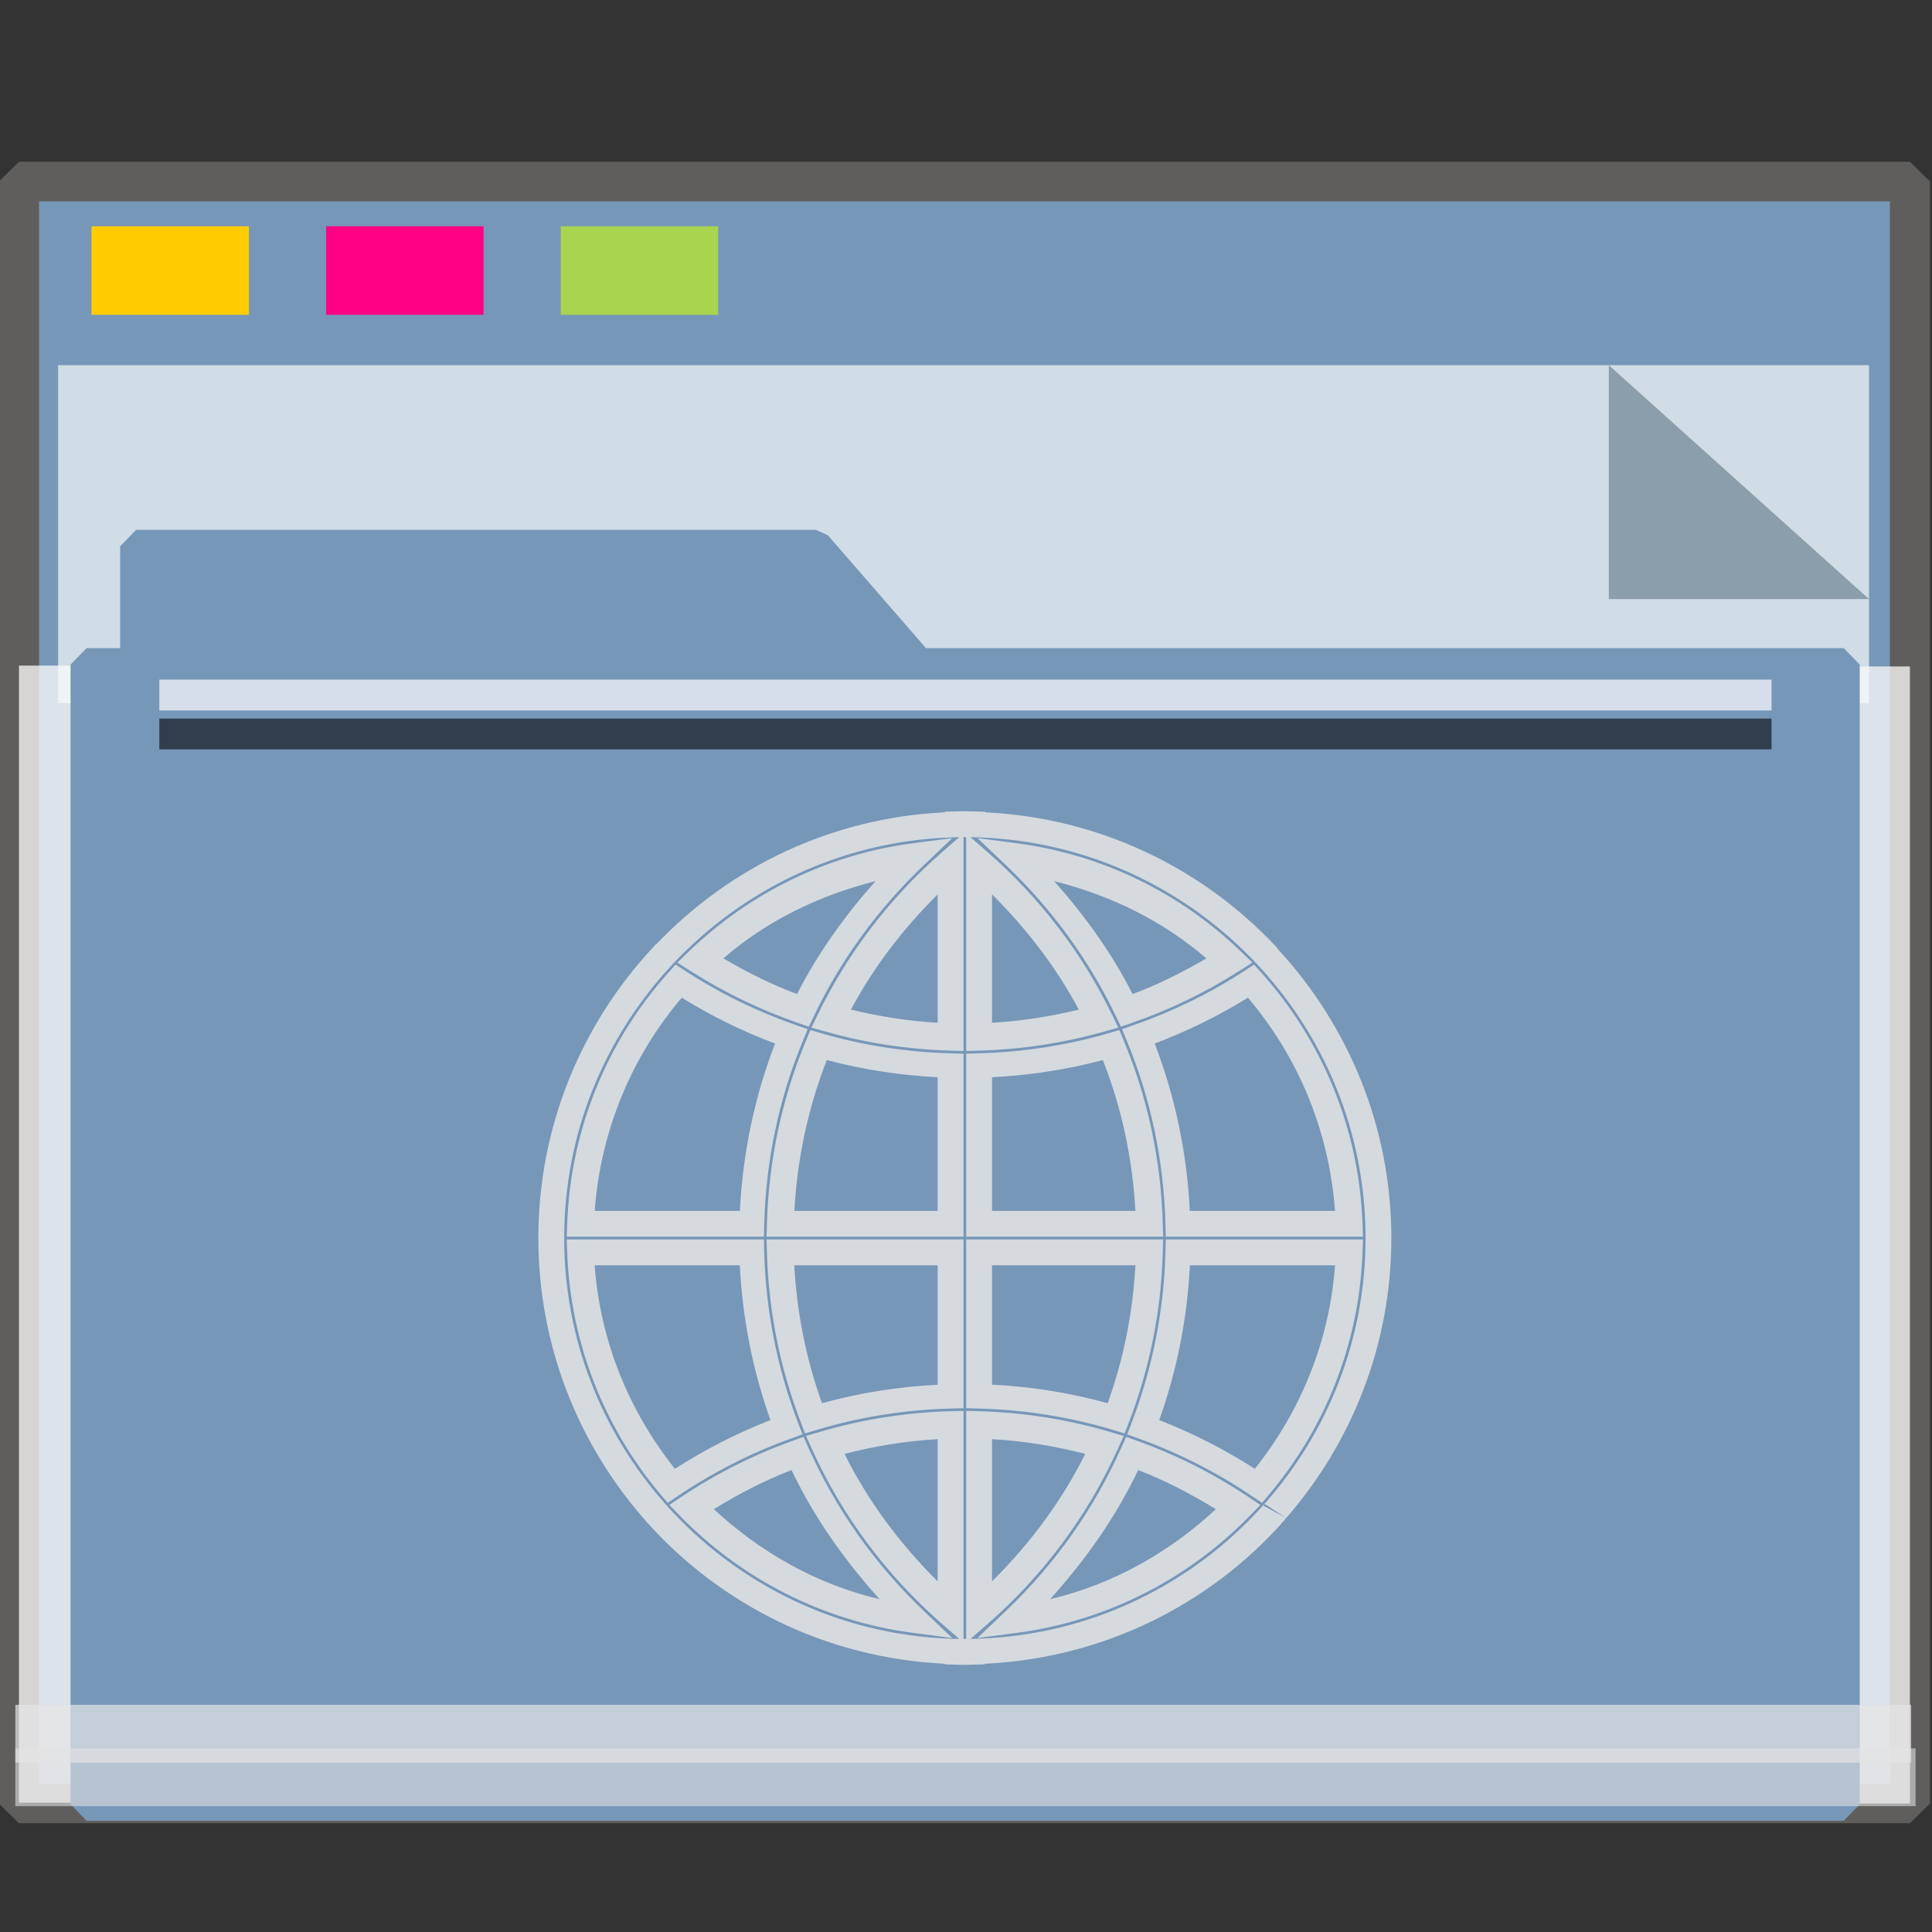 <?xml version="1.0" encoding="UTF-8" standalone="no"?>
<svg
   xmlns:dc="http://purl.org/dc/elements/1.1/"
   xmlns:cc="http://creativecommons.org/ns#"
   xmlns:rdf="http://www.w3.org/1999/02/22-rdf-syntax-ns#"
   xmlns:svg="http://www.w3.org/2000/svg"
   xmlns="http://www.w3.org/2000/svg"
   xmlns:sodipodi="http://sodipodi.sourceforge.net/DTD/sodipodi-0.dtd"
   xmlns:inkscape="http://www.inkscape.org/namespaces/inkscape"
   inkscape:version="1.0beta2 (2b71d25d45, 2019-12-03)"
   sodipodi:docname="folder-web.svg"
   id="SVGRoot"
   version="1.1"
   viewBox="0 0 64 64"
   height="64px"
   width="64px">
  <rect x="0" y="0" width="64" height="64" fill="#333333" stroke="none"/>
  <sodipodi:namedview
     inkscape:document-rotation="0"
     inkscape:snap-global="false"
     inkscape:snap-to-guides="false"
     inkscape:snap-grids="false"
     inkscape:snap-page="true"
     inkscape:snap-object-midpoints="true"
     inkscape:grid-bbox="true"
     inkscape:lockguides="true"
     inkscape:window-maximized="1"
     inkscape:window-y="21"
     inkscape:window-x="0"
     inkscape:window-height="1027"
     inkscape:window-width="1920"
     units="px"
     inkscape:pagecheckerboard="false"
     inkscape:showpageshadow="false"
     showgrid="false"
     inkscape:current-layer="world"
     inkscape:document-units="px"
     inkscape:cy="32"
     inkscape:cx="32"
     inkscape:zoom="15.840402"
     inkscape:pageshadow="2"
     inkscape:pageopacity="0.0"
     borderopacity="1.0"
     bordercolor="#666666"
     pagecolor="#E5E5E5"
     id="base" />
  <defs
     id="defs2" />
  <g
     inkscape:label="Layer 1"
     inkscape:groupmode="layer"
     id="layer1">
    <g
       transform="matrix(0.984,0,0,0.963,-3.199,-18.562)"
       id="g938">
      <g
         transform="matrix(0.995,0,0,1,0.645,-1.038)"
         id="g1521">
        <g
           id="g852">
          <rect
             style="opacity:1;fill:#7797B8;fill-opacity:1;fill-rule:nonzero;stroke:#5f5e5c;stroke-width:1.361;stroke-linecap:square;stroke-linejoin:bevel;stroke-miterlimit:4;stroke-dasharray:none;stroke-opacity:1;paint-order:markers stroke fill"
             id="rect817"
             width="63.981"
             height="55.79"
             x="3.26"
             y="26.559" />
          <rect
             y="-67.24"
             x="43.239"
             height="1.928"
             width="39.113"
             id="rect1500"
             style="opacity:1;fill:#fefbfb;fill-opacity:0.755;fill-rule:nonzero;stroke:none;stroke-width:0.069;stroke-linecap:square;stroke-linejoin:bevel;stroke-miterlimit:4;stroke-dasharray:none;stroke-opacity:0.796;paint-order:markers stroke fill"
             transform="rotate(90)" />
          <rect
             transform="rotate(90)"
             style="opacity:1;fill:#fefbfb;fill-opacity:0.755;fill-rule:nonzero;stroke:none;stroke-width:0.081;stroke-linecap:square;stroke-linejoin:bevel;stroke-miterlimit:4;stroke-dasharray:none;stroke-opacity:0.796;paint-order:markers stroke fill"
             id="rect1498"
             width="39.113"
             height="2.615"
             x="43.209"
             y="-5.875" />
          <g
             id="g851"
             transform="matrix(0.267,0,0,0.377,-8.229,12.423)"
             style="opacity:0.693">
            <path
               id="rect831"
               d="M 47.996,54.25 H 277.469 V 85.091 H 47.996 Z"
               style="opacity:1;fill:#f8fafa;fill-opacity:1;fill-rule:nonzero;stroke:none;stroke-width:0.67;stroke-linecap:square;stroke-linejoin:bevel;stroke-miterlimit:4;stroke-dasharray:none;stroke-opacity:0.796;paint-order:markers stroke fill"
               inkscape:connector-curvature="0" />
            <path
               sodipodi:nodetypes="cccc"
               inkscape:connector-curvature="0"
               id="path1496"
               d="M 277.469,75.592 244.5,54.25 v 21.342 z"
               style="opacity:1;fill:#93a2a5;fill-opacity:1;fill-rule:nonzero;stroke:none;stroke-width:0.211;stroke-linecap:square;stroke-linejoin:bevel;stroke-miterlimit:4;stroke-dasharray:none;stroke-opacity:0.796;paint-order:markers stroke fill" />
          </g>
          <g
             transform="matrix(0.929,0,0,0.974,2.527,4.016)"
             style="fill:#7797B8;fill-opacity:1;stroke:#7797B8;stroke-width:1.162;stroke-miterlimit:4;stroke-dasharray:none;stroke-opacity:1"
             id="g1484">
            <path
               inkscape:connector-curvature="0"
               d="m 5.056,36.026 h 24.762 l 3.746,4.178 H 5.056 Z M 3.25,40.204 h 64 v 40.251 h -64 z"
               style="opacity:1;fill:#7797B8;fill-opacity:1;fill-rule:nonzero;stroke:#7797B8;stroke-width:1.162;stroke-linecap:square;stroke-linejoin:bevel;stroke-miterlimit:4;stroke-dasharray:none;stroke-opacity:1;paint-order:markers stroke fill"
               id="rect821"
               sodipodi:nodetypes="cccccccccc" />
          </g>
          <rect
             y="28.097"
             x="5.715"
             height="3.046"
             width="5.326"
             id="rect825"
             style="opacity:1;fill:#ffcc00;fill-opacity:0.993;fill-rule:nonzero;stroke:none;stroke-width:0.477;stroke-linecap:square;stroke-linejoin:bevel;stroke-miterlimit:4;stroke-dasharray:none;stroke-opacity:1;paint-order:markers stroke fill" />
          <rect
             style="opacity:1;fill:#ff0084;fill-opacity:0.993;fill-rule:nonzero;stroke:none;stroke-width:0.477;stroke-linecap:square;stroke-linejoin:bevel;stroke-miterlimit:4;stroke-dasharray:none;stroke-opacity:1;paint-order:markers stroke fill"
             id="rect827"
             width="5.326"
             height="3.046"
             x="13.653"
             y="28.097" />
          <rect
             y="28.097"
             x="21.591"
             height="3.046"
             width="5.326"
             id="rect829"
             style="opacity:1;fill:#aad450;fill-opacity:0.993;fill-rule:nonzero;stroke:none;stroke-width:0.477;stroke-linecap:square;stroke-linejoin:bevel;stroke-miterlimit:4;stroke-dasharray:none;stroke-opacity:1;paint-order:markers stroke fill" />
          <rect
             y="78.957"
             x="3.138"
             height="1.987"
             width="64.144"
             id="rect855"
             style="opacity:0.704;fill:#E5E5E5;fill-opacity:0.997;fill-rule:nonzero;stroke:none;stroke-width:0.09;stroke-linecap:square;stroke-linejoin:bevel;stroke-miterlimit:4;stroke-dasharray:none;stroke-opacity:0.796;paint-order:markers stroke fill" />
          <rect
             style="opacity:0.597;fill:#E5E5E5;fill-opacity:0.969;fill-rule:nonzero;stroke:none;stroke-width:0.09;stroke-linecap:square;stroke-linejoin:bevel;stroke-miterlimit:4;stroke-dasharray:none;stroke-opacity:0.796;paint-order:markers stroke fill"
             id="rect853"
             width="64.293"
             height="1.987"
             x="3.138"
             y="80.456" />
          <rect
             y="43.692"
             x="8.01"
             height="1.06"
             width="54.548"
             id="rect1504"
             style="opacity:0.704;fill:#fcfdff;fill-opacity:1;fill-rule:nonzero;stroke:none;stroke-width:0.061;stroke-linecap:square;stroke-linejoin:bevel;stroke-miterlimit:4;stroke-dasharray:none;stroke-opacity:0.796;paint-order:markers stroke fill" />
          <rect
             style="opacity:0.597;fill:#000207;fill-opacity:1;fill-rule:nonzero;stroke:none;stroke-width:0.061;stroke-linecap:square;stroke-linejoin:bevel;stroke-miterlimit:4;stroke-dasharray:none;stroke-opacity:0.796;paint-order:markers stroke fill"
             id="rect1523"
             width="54.548"
             height="1.06"
             x="8.01"
             y="45.031" />
          <g
             style="fill:none;stroke:#E5E5E5;stroke-width:1.271;stroke-miterlimit:4;stroke-dasharray:none;stroke-opacity:0.854"
             id="world"
             transform="matrix(0.687,0,0,0.699,-221.779,-529.359)">
            <path
               id="path852"
               d="M 374.152 826.291 C 374.033 826.291 373.925 826.296 373.826 826.299 L 373.428 826.309 L 373.18 826.314 L 373.148 826.346 C 367.587 826.612 362.585 829.038 358.977 832.818 L 358.941 832.832 L 358.867 832.91 C 358.864 832.913 358.865 832.913 358.861 832.916 L 358.859 832.92 L 358.857 832.92 C 358.857 832.921 358.856 832.923 358.855 832.924 L 358.85 832.93 L 358.848 832.934 L 358.846 832.934 C 358.845 832.934 358.844 832.935 358.844 832.936 C 358.844 832.936 358.838 832.943 358.838 832.943 L 358.836 832.945 C 358.831 832.951 358.828 832.959 358.822 832.965 L 358.814 832.973 C 355.305 836.726 353.148 841.764 353.148 847.295 C 353.148 852.63 355.153 857.511 358.443 861.219 L 358.391 861.15 C 358.294 861.005 358.354 861.104 358.418 861.195 C 358.519 861.33 358.574 861.374 358.484 861.266 L 358.492 861.275 L 358.498 861.283 C 362.136 865.35 367.343 867.967 373.148 868.244 L 373.182 868.277 L 373.426 868.283 L 373.826 868.295 C 373.929 868.298 374.037 868.301 374.152 868.301 C 374.271 868.301 374.381 868.296 374.479 868.293 L 374.879 868.283 L 375.125 868.277 L 375.158 868.244 C 380.969 867.966 386.181 865.343 389.818 861.268 L 389.836 861.248 L 389.846 861.236 C 389.848 861.234 389.848 861.233 389.85 861.23 C 389.772 861.331 389.703 861.365 389.715 861.357 C 389.723 861.352 389.795 861.285 389.857 861.217 C 389.859 861.215 389.86 861.215 389.861 861.213 C 389.875 861.197 389.879 861.201 389.893 861.182 C 389.905 861.167 389.913 861.149 389.926 861.135 L 389.916 861.129 C 389.928 861.107 389.953 861.078 389.959 861.064 L 388.861 860.469 C 388.874 860.447 388.881 860.435 388.898 860.412 C 388.911 860.4 388.915 860.394 388.926 860.385 L 389.959 861.064 C 389.961 861.059 389.973 861.043 389.975 861.039 C 389.978 861.03 389.961 861.062 389.961 861.064 L 389.961 861.066 C 389.959 861.073 389.962 861.077 389.926 861.135 C 393.174 857.437 395.158 852.594 395.158 847.297 C 395.158 841.82 393.031 836.836 389.584 833.094 L 389.502 832.982 C 389.5 832.98 389.5 832.981 389.498 832.979 L 389.484 832.957 L 389.457 832.93 L 389.447 832.92 C 389.445 832.918 389.442 832.916 389.439 832.914 C 389.447 832.923 389.452 832.926 389.461 832.938 C 389.445 832.921 389.428 832.903 389.42 832.896 C 385.805 829.067 380.764 826.614 375.16 826.346 L 375.129 826.314 L 374.881 826.309 L 374.486 826.299 C 374.38 826.295 374.268 826.291 374.152 826.291 z M 374.152 827.562 C 374.174 827.562 374.197 827.564 374.219 827.564 L 374.219 838.09 L 374.873 838.072 C 376.955 838.013 379 837.702 380.977 837.146 L 381.711 836.941 L 381.377 836.256 C 379.916 833.259 377.853 830.555 375.273 828.305 L 374.43 827.568 C 374.432 827.568 374.435 827.568 374.438 827.568 L 374.441 827.568 L 374.586 827.572 L 374.838 827.58 C 380.222 827.764 385.057 830.114 388.514 833.785 C 388.516 833.788 388.519 833.789 388.521 833.791 L 388.529 833.801 C 391.849 837.335 393.887 842.077 393.887 847.297 C 393.887 852.314 392.005 856.891 388.912 860.377 L 388.916 860.379 L 388.883 860.412 L 388.869 860.432 C 388.854 860.448 388.854 860.44 388.838 860.461 L 388.871 860.422 C 385.396 864.315 380.408 866.82 374.836 867.012 L 374.588 867.02 L 374.443 867.023 C 374.438 867.024 374.435 867.023 374.43 867.023 L 375.273 866.287 C 378.035 863.878 380.201 860.949 381.674 857.699 L 381.977 857.035 L 381.275 856.828 C 379.209 856.22 377.062 855.88 374.873 855.818 L 374.219 855.801 L 374.219 867.027 C 374.198 867.028 374.172 867.029 374.152 867.029 C 374.131 867.029 374.107 867.028 374.086 867.027 L 374.086 855.801 L 373.434 855.818 C 371.245 855.88 369.098 856.219 367.031 856.828 L 366.33 857.035 L 366.631 857.701 C 368.104 860.95 370.272 863.878 373.033 866.287 L 373.877 867.023 C 373.872 867.023 373.868 867.024 373.863 867.023 L 373.861 867.023 L 373.717 867.02 L 373.717 867.021 L 373.471 867.014 C 367.905 866.823 362.923 864.321 359.447 860.436 L 359.461 860.453 C 359.335 860.302 359.344 860.306 359.445 860.447 L 359.438 860.436 C 359.45 860.455 359.524 860.558 359.449 860.445 L 359.424 860.408 L 359.395 860.375 C 356.301 856.889 354.42 852.312 354.42 847.295 C 354.42 842.075 356.457 837.334 359.777 833.801 L 359.77 833.807 C 359.734 833.842 359.711 833.859 359.705 833.863 C 359.702 833.866 359.735 833.832 359.744 833.824 L 359.564 833.949 C 359.565 833.949 359.714 833.842 359.756 833.812 C 359.766 833.804 359.774 833.795 359.789 833.779 C 359.783 833.787 359.78 833.793 359.775 833.799 C 359.776 833.798 359.783 833.793 359.783 833.793 C 359.783 833.793 359.794 833.776 359.797 833.771 C 359.814 833.754 359.813 833.761 359.832 833.736 L 359.787 833.791 C 363.244 830.116 368.083 827.765 373.471 827.58 L 373.719 827.572 L 373.863 827.568 C 373.868 827.568 373.872 827.569 373.877 827.568 L 373.033 828.305 C 370.454 830.555 368.391 833.259 366.93 836.256 L 366.596 836.941 L 367.328 837.146 C 369.305 837.702 371.35 838.013 373.432 838.072 L 374.086 838.09 L 374.086 837.436 L 374.086 827.564 C 374.107 827.564 374.132 827.562 374.152 827.562 z M 373.531 827.615 L 371.598 827.867 C 367.346 828.423 363.519 830.346 360.574 833.18 L 359.992 833.74 L 360.676 834.174 C 362.335 835.227 364.096 836.075 365.932 836.709 L 366.469 836.895 L 366.713 836.383 C 368.028 833.626 369.855 831.114 372.119 828.959 L 373.531 827.615 z M 374.777 827.615 L 376.188 828.957 C 378.451 831.112 380.278 833.626 381.594 836.383 L 381.838 836.895 L 382.375 836.709 C 384.211 836.075 385.971 835.227 387.631 834.174 L 388.314 833.74 L 387.732 833.18 C 384.787 830.346 380.961 828.423 376.709 827.867 L 374.777 827.615 z M 369.756 829.73 C 368.238 831.438 366.912 833.277 365.891 835.289 C 364.631 834.824 363.43 834.212 362.258 833.535 C 364.386 831.694 366.946 830.439 369.756 829.73 z M 378.549 829.73 C 381.36 830.439 383.92 831.695 386.049 833.537 C 384.876 834.214 383.673 834.824 382.414 835.289 C 381.393 833.277 380.066 831.437 378.549 829.73 z M 375.49 830.383 C 377.202 832.079 378.651 833.971 379.766 836.055 C 378.368 836.392 376.944 836.62 375.49 836.701 L 375.49 830.383 z M 372.814 830.385 L 372.814 836.701 C 371.362 836.62 369.938 836.392 368.541 836.055 C 369.655 833.972 371.104 832.08 372.814 830.385 z M 358.84 832.947 C 358.828 832.962 358.825 832.969 358.812 832.986 C 358.82 832.974 358.828 832.961 358.832 832.955 C 358.836 832.95 358.836 832.952 358.84 832.947 z M 359.887 833.629 L 359.883 833.648 C 359.883 833.648 359.845 833.701 359.814 833.744 C 359.842 833.7 359.871 833.654 359.887 833.629 z M 388.482 833.738 C 388.493 833.751 388.498 833.759 388.512 833.775 C 388.503 833.766 388.503 833.767 388.494 833.756 C 388.489 833.75 388.489 833.753 388.484 833.746 L 388.482 833.742 L 388.482 833.738 z M 359.908 833.838 L 359.545 834.244 C 356.594 837.543 354.744 841.848 354.57 846.57 L 354.547 847.23 L 364.256 847.23 L 364.271 846.611 C 364.355 843.484 364.998 840.451 366.156 837.639 L 366.412 837.018 L 365.779 836.795 C 363.886 836.132 362.07 835.245 360.365 834.137 L 359.908 833.838 z M 388.396 833.838 L 387.939 834.137 C 386.235 835.245 384.421 836.132 382.527 836.795 L 381.895 837.018 L 382.15 837.639 C 383.309 840.451 383.95 843.484 384.033 846.611 L 384.051 847.23 L 393.76 847.23 L 393.736 846.57 C 393.563 841.848 391.713 837.543 388.762 834.244 L 388.396 833.838 z M 360.211 835.467 C 361.675 836.372 363.211 837.125 364.805 837.725 C 363.799 840.334 363.216 843.104 363.074 845.959 L 355.924 845.959 C 356.216 841.97 357.766 838.343 360.211 835.467 z M 388.094 835.467 C 390.539 838.343 392.091 841.97 392.383 845.959 L 385.232 845.959 C 385.09 843.103 384.508 840.332 383.502 837.723 C 385.094 837.123 386.63 836.372 388.094 835.467 z M 366.545 837.062 L 366.328 837.586 C 365.152 840.405 364.495 843.445 364.406 846.576 L 364.387 847.23 L 374.086 847.23 L 374.086 838.223 L 373.467 838.205 C 371.287 838.147 369.151 837.817 367.092 837.221 L 366.545 837.062 z M 381.762 837.062 L 381.215 837.221 C 379.156 837.818 377.018 838.147 374.838 838.205 L 374.219 838.223 L 374.219 838.842 L 374.219 847.23 L 383.92 847.23 L 383.9 846.576 C 383.812 843.445 383.156 840.405 381.98 837.586 L 381.762 837.062 z M 367.355 838.537 C 369.132 839.006 370.957 839.288 372.814 839.381 L 372.814 845.959 L 365.756 845.959 C 365.899 843.381 366.432 840.884 367.355 838.537 z M 380.951 838.537 C 381.874 840.884 382.41 843.381 382.553 845.959 L 375.49 845.959 L 375.49 839.381 C 377.348 839.288 379.174 839.007 380.951 838.537 z M 354.547 847.363 L 354.57 848.021 C 354.736 852.528 356.429 856.656 359.148 859.891 L 359.518 860.328 L 359.992 860.008 C 361.739 858.828 363.6 857.883 365.549 857.178 L 366.158 856.957 L 365.926 856.354 C 364.916 853.71 364.349 850.888 364.271 847.982 L 364.256 847.363 L 354.547 847.363 z M 364.387 847.363 L 364.406 848.016 C 364.488 850.91 365.058 853.725 366.072 856.359 L 366.283 856.91 L 366.848 856.74 C 368.98 856.099 371.199 855.746 373.467 855.686 L 374.086 855.668 L 374.086 847.363 L 364.387 847.363 z M 374.219 847.363 L 374.219 855.668 L 374.838 855.686 C 377.106 855.746 379.325 856.1 381.457 856.742 L 382.021 856.912 L 382.234 856.361 C 383.249 853.726 383.819 850.91 383.9 848.016 L 383.918 847.363 L 374.219 847.363 z M 384.051 847.363 L 384.033 847.982 C 383.956 850.888 383.389 853.71 382.379 856.354 L 382.148 856.957 L 382.758 857.178 C 384.706 857.883 386.568 858.828 388.314 860.008 L 388.789 860.328 L 389.156 859.891 C 391.877 856.656 393.571 852.528 393.736 848.021 L 393.76 847.363 L 384.051 847.363 z M 355.92 848.635 L 363.07 848.635 C 363.202 851.268 363.712 853.827 364.58 856.256 C 362.943 856.89 361.371 857.694 359.873 858.652 C 357.642 855.851 356.197 852.417 355.92 848.635 z M 365.752 848.635 L 372.814 848.635 L 372.814 854.514 C 370.873 854.61 368.968 854.915 367.117 855.422 C 366.338 853.261 365.882 850.981 365.752 848.635 z M 375.49 848.635 L 382.555 848.635 C 382.424 850.981 381.968 853.261 381.188 855.422 C 379.337 854.914 377.432 854.608 375.49 854.512 L 375.49 848.635 z M 385.236 848.635 L 392.385 848.635 C 392.108 852.417 390.665 855.851 388.434 858.652 C 386.935 857.694 385.362 856.89 383.725 856.256 C 384.593 853.827 385.105 851.268 385.236 848.635 z M 366.211 857.08 L 365.656 857.279 C 363.759 857.96 361.943 858.872 360.238 860.004 L 359.6 860.43 L 360.135 860.979 C 363.134 864.05 367.132 866.14 371.598 866.725 L 373.529 866.979 L 372.119 865.635 C 369.697 863.328 367.784 860.606 366.451 857.619 L 366.211 857.08 z M 382.096 857.08 L 381.855 857.619 C 380.523 860.607 378.61 863.329 376.188 865.635 L 374.775 866.979 L 376.709 866.725 C 381.175 866.14 385.171 864.05 388.17 860.979 L 388.707 860.43 L 388.068 860.004 C 386.363 858.872 384.547 857.96 382.65 857.279 L 382.096 857.08 z M 372.814 857.193 L 372.814 864.191 C 370.94 862.331 369.38 860.235 368.227 857.918 C 369.722 857.535 371.251 857.28 372.814 857.193 z M 375.49 857.193 C 377.055 857.28 378.585 857.533 380.082 857.916 C 378.928 860.235 377.366 862.332 375.49 864.193 L 375.49 857.193 z M 365.617 858.713 C 366.722 861.03 368.211 863.142 369.959 865.07 C 366.832 864.332 364.072 862.752 361.789 860.637 C 363.019 859.888 364.288 859.223 365.617 858.713 z M 382.689 858.713 C 384.018 859.223 385.285 859.89 386.516 860.639 C 384.233 862.753 381.473 864.332 378.348 865.07 C 380.096 863.142 381.585 861.031 382.689 858.713 z M 388.918 860.381 L 388.922 860.383 C 388.918 860.386 388.915 860.389 388.91 860.393 C 388.914 860.388 388.914 860.385 388.918 860.381 z "
               style="color:#E5E5E5;font-style:normal;font-variant:normal;font-weight:normal;font-stretch:normal;font-size:medium;line-height:normal;font-family:sans-serif;font-variant-ligatures:normal;font-variant-position:normal;font-variant-caps:normal;font-variant-numeric:normal;font-variant-alternates:normal;font-variant-east-asian:normal;font-feature-settings:normal;font-variation-settings:normal;text-indent:0;text-align:start;text-decoration:none;text-decoration-line:none;text-decoration-style:solid;text-decoration-color:#E5E5E5;letter-spacing:normal;word-spacing:normal;text-transform:none;writing-mode:lr-tb;direction:ltr;text-orientation:mixed;dominant-baseline:auto;baseline-shift:baseline;text-anchor:start;white-space:normal;shape-padding:0;shape-margin:0;inline-size:0;clip-rule:nonzero;display:inline;overflow:visible;visibility:visible;isolation:auto;mix-blend-mode:normal;color-interpolation:sRGB;color-interpolation-filters:linearRGB;solid-color:#E5E5E5;solid-opacity:1;vector-effect:none;fill:#E5E5E5;fill-opacity:0.854;fill-rule:nonzero;stroke:none;stroke-width:1.271;stroke-linecap:butt;stroke-linejoin:miter;stroke-miterlimit:4;stroke-dasharray:none;stroke-dashoffset:0;stroke-opacity:1;anonymous:0;color-rendering:auto;image-rendering:auto;shape-rendering:auto;text-rendering:auto;enable-background:accumulate;stop-color:#E5E5E5;stop-opacity:1;opacity:1" />
          </g>
        </g>
      </g>
    </g>
  </g>
</svg>
